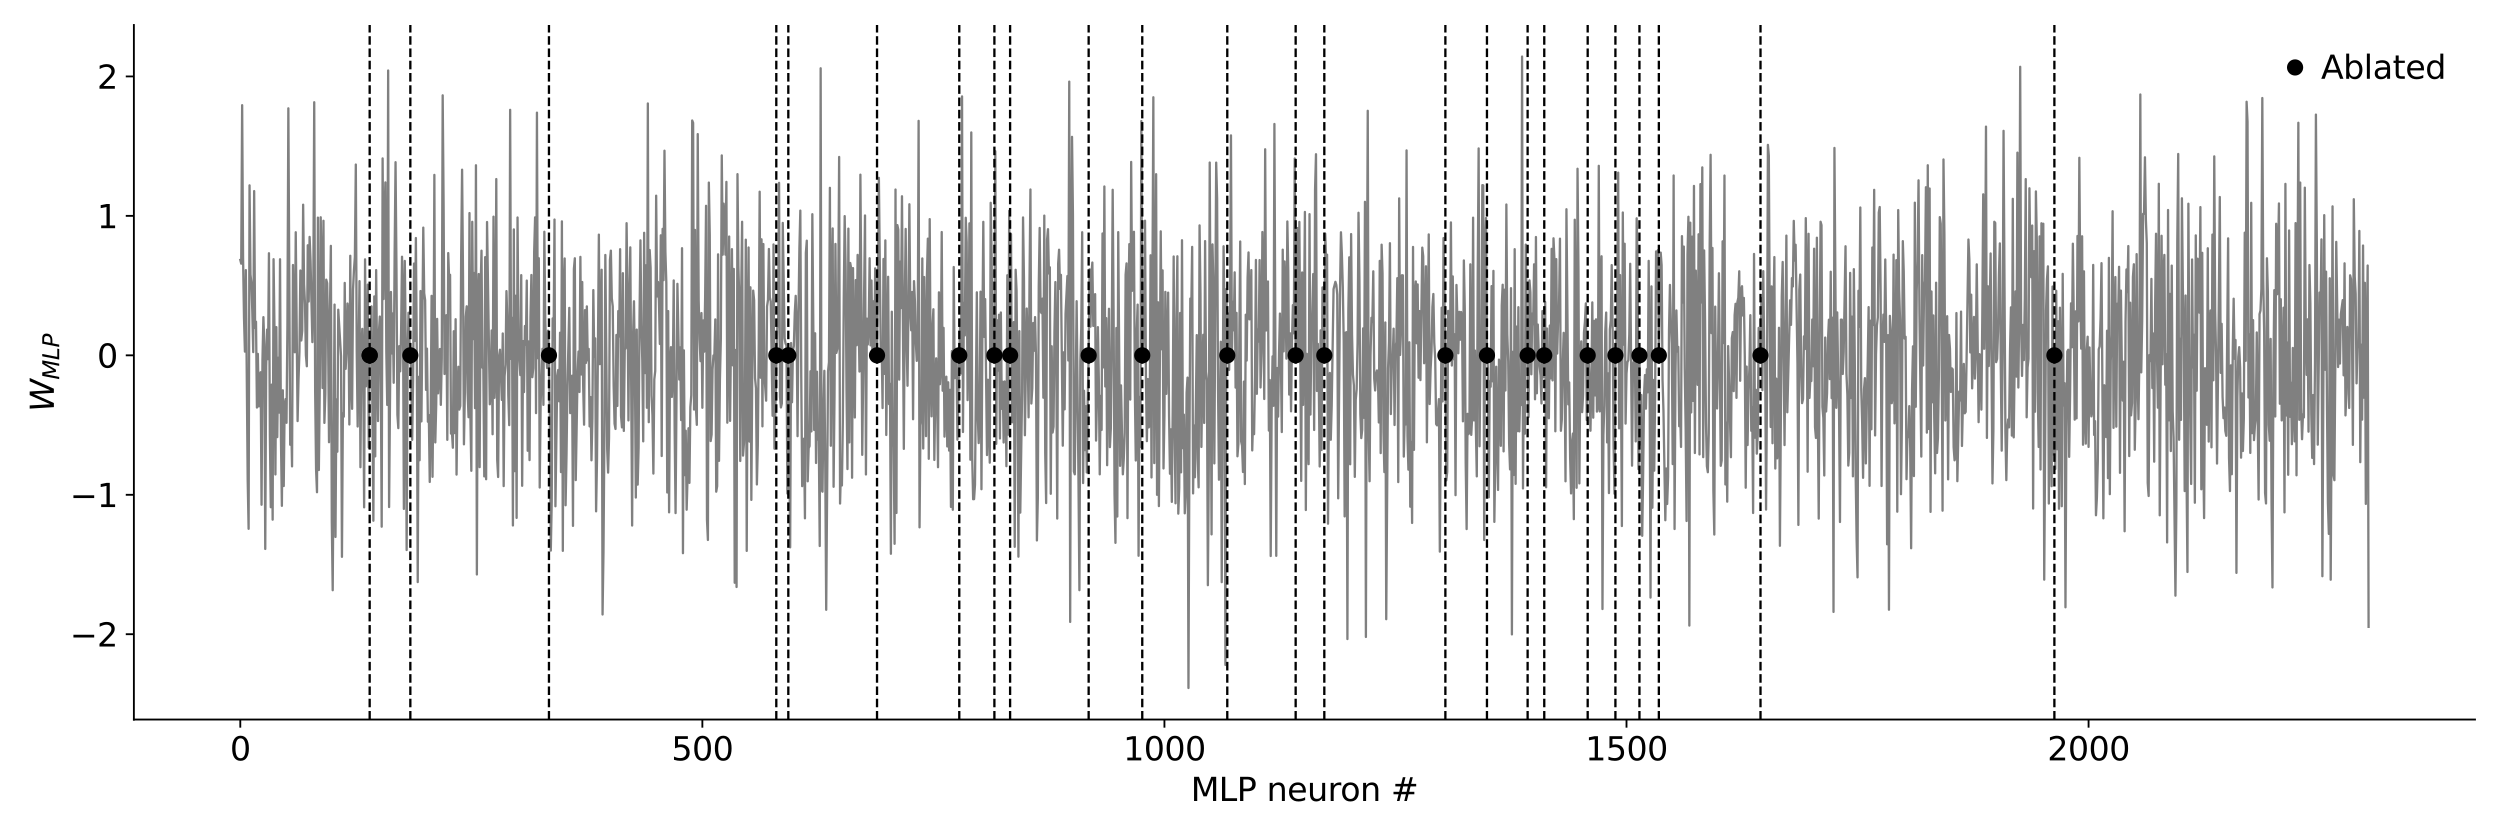 <?xml version="1.0" encoding="utf-8" standalone="no"?>
<!DOCTYPE svg PUBLIC "-//W3C//DTD SVG 1.1//EN"
  "http://www.w3.org/Graphics/SVG/1.1/DTD/svg11.dtd">
<svg xmlns:xlink="http://www.w3.org/1999/xlink" width="1080pt" height="360pt" viewBox="0 0 1080 360" xmlns="http://www.w3.org/2000/svg" version="1.1">
 <defs>
  <style type="text/css">*{stroke-linejoin: round; stroke-linecap: butt}</style>
 </defs>
 <g id="figure_1">
  <g id="patch_1">
   <path d="M 0 360 
L 1080 360 
L 1080 0 
L 0 0 
L 0 360 
z
" style="fill: none"/>
  </g>
  <g id="axes_1">
   <g id="patch_2">
    <path d="M 57.836 310.84 
L 1069.2 310.84 
L 1069.2 10.8 
L 57.836 10.8 
L 57.836 310.84 
z
" style="fill: none"/>
   </g>
   <g id="line2d_1">
    <path d="M 103.807 112.287 
L 104.206 113.906 
L 104.606 45.445 
L 105.005 111.313 
L 105.404 137.055 
L 105.803 151.889 
L 106.202 116.692 
L 107.001 207.3 
L 107.4 228.439 
L 107.799 80.081 
L 108.199 118.635 
L 108.598 122.201 
L 108.997 134.597 
L 109.396 152.101 
L 109.796 82.551 
L 110.195 141.681 
L 110.594 138.984 
L 110.993 176.054 
L 111.392 152.887 
L 111.792 175.557 
L 112.191 162.858 
L 112.59 160.818 
L 112.989 218.04 
L 113.389 155.343 
L 113.788 137.019 
L 114.187 148.88 
L 114.586 237.136 
L 114.985 158.201 
L 115.385 142.391 
L 115.784 155.159 
L 116.183 109.405 
L 116.582 187.747 
L 116.982 219.112 
L 117.381 166.162 
L 117.78 224.487 
L 118.179 111.975 
L 118.579 142.826 
L 118.978 204.953 
L 119.377 141.329 
L 119.776 188.824 
L 120.175 154.54 
L 120.575 178.254 
L 120.974 112.002 
L 121.373 189.962 
L 121.772 218.509 
L 122.172 168.612 
L 122.571 209.955 
L 122.97 174.805 
L 123.369 172.403 
L 123.768 182.643 
L 124.168 140.451 
L 124.567 46.804 
L 125.365 192.124 
L 125.765 181.266 
L 126.164 201.473 
L 126.563 114.49 
L 126.962 145.386 
L 127.362 152.174 
L 127.761 100.334 
L 128.559 181.892 
L 128.958 163.944 
L 129.358 151.933 
L 129.757 116.867 
L 130.156 147.084 
L 130.555 142.874 
L 130.955 88.433 
L 131.354 122.8 
L 131.753 131.366 
L 132.152 153.41 
L 132.551 158.218 
L 132.951 105.969 
L 133.35 130.248 
L 133.749 102.349 
L 134.148 112.7 
L 134.947 147.782 
L 135.346 126.217 
L 135.745 44.172 
L 136.145 168.975 
L 136.544 202.765 
L 136.943 212.633 
L 137.342 94.017 
L 137.741 203.043 
L 138.141 167.248 
L 138.54 93.87 
L 138.939 115.585 
L 139.338 167.615 
L 139.738 95.38 
L 140.137 182.683 
L 140.536 170.31 
L 140.935 120.809 
L 141.335 122.365 
L 141.734 145.439 
L 142.133 191.029 
L 142.532 134.817 
L 142.931 106.215 
L 143.331 225.13 
L 143.73 254.969 
L 144.528 131.581 
L 144.928 231.949 
L 145.327 172.544 
L 145.726 195.129 
L 146.125 133.798 
L 147.323 153.916 
L 147.722 240.539 
L 148.121 178.514 
L 148.521 179.99 
L 148.92 122.223 
L 149.319 159.333 
L 149.718 151.636 
L 150.118 131.128 
L 150.517 135.433 
L 150.916 183.367 
L 151.315 110.495 
L 151.714 164.857 
L 152.114 176.61 
L 152.513 124.943 
L 152.912 116.621 
L 153.311 110.99 
L 153.711 71.088 
L 154.11 151.691 
L 154.509 184.246 
L 155.307 121.456 
L 155.707 201.826 
L 156.106 151.01 
L 156.505 142.075 
L 156.904 158.379 
L 157.304 219.164 
L 157.703 112.046 
L 158.102 166.892 
L 158.501 158.552 
L 158.901 122.952 
L 159.3 193.342 
L 159.699 153.503 
L 160.098 148.285 
L 160.497 132.347 
L 161.296 224.949 
L 161.695 128.054 
L 162.094 197.148 
L 162.494 116.68 
L 162.893 156.321 
L 163.292 181.892 
L 163.691 143.321 
L 164.091 136.754 
L 164.49 158.919 
L 164.889 227.522 
L 165.288 68.443 
L 165.687 129.183 
L 166.087 94.626 
L 166.486 78.804 
L 166.885 151.668 
L 167.284 174.92 
L 167.684 30.463 
L 168.083 219.034 
L 168.881 126.128 
L 169.28 152.703 
L 169.68 135.405 
L 170.079 165.344 
L 170.478 109.638 
L 170.877 70.075 
L 171.277 116.555 
L 171.676 179.145 
L 172.075 184.943 
L 172.474 149.539 
L 172.874 160.404 
L 173.273 143.781 
L 173.672 110.909 
L 174.071 129.366 
L 174.47 219.84 
L 174.87 112.735 
L 175.269 147.812 
L 175.668 237.608 
L 176.067 157.186 
L 176.467 135.105 
L 176.866 146.74 
L 177.664 160.508 
L 178.063 190.02 
L 178.463 164.057 
L 178.862 113.855 
L 179.261 147.256 
L 179.66 102.828 
L 180.06 154.145 
L 180.459 251.454 
L 180.858 162.813 
L 181.257 198.826 
L 181.657 125.732 
L 182.056 182.039 
L 182.854 98.338 
L 183.253 126.655 
L 183.653 129.658 
L 184.052 168.417 
L 184.451 150.617 
L 184.85 182.185 
L 185.25 179.308 
L 185.649 208.196 
L 186.048 180.24 
L 186.447 127.814 
L 186.846 205.972 
L 187.246 165.113 
L 187.645 75.559 
L 188.044 191.119 
L 188.443 174.843 
L 188.843 137.761 
L 189.242 169.918 
L 190.04 150.771 
L 190.44 174.892 
L 190.839 154.782 
L 191.238 41.188 
L 191.637 88.553 
L 192.036 161.555 
L 192.436 145.828 
L 192.835 136.167 
L 193.234 189.999 
L 193.633 109.332 
L 194.033 120.926 
L 194.432 118.71 
L 194.831 187.31 
L 195.23 186.461 
L 195.63 193.413 
L 196.029 143.102 
L 196.428 187.092 
L 196.827 137.907 
L 197.226 205.015 
L 197.626 171.755 
L 198.025 158.446 
L 198.424 176.941 
L 198.823 175.375 
L 199.223 110.468 
L 199.622 73.31 
L 200.021 119.464 
L 200.42 191.947 
L 200.819 169.756 
L 201.219 136.843 
L 201.618 132.323 
L 202.017 169.617 
L 202.416 180.228 
L 202.816 92.048 
L 203.215 180.039 
L 203.614 203.371 
L 204.013 95.828 
L 204.413 146.473 
L 204.812 117.932 
L 205.211 176.312 
L 205.61 71.397 
L 206.009 248.166 
L 206.409 130.685 
L 206.808 118.389 
L 207.207 201.803 
L 207.606 126.05 
L 208.006 108.299 
L 208.405 158.79 
L 208.804 159.257 
L 209.203 205.798 
L 209.602 111.089 
L 210.002 207.023 
L 210.401 95.916 
L 211.599 174.644 
L 211.998 167.182 
L 212.397 142.766 
L 212.796 187.585 
L 213.196 93.608 
L 213.595 171.858 
L 213.994 161.64 
L 214.393 77.358 
L 214.792 198.631 
L 215.192 206.057 
L 215.591 153.809 
L 215.99 151.081 
L 216.789 172.76 
L 217.188 144.063 
L 217.587 209.979 
L 217.986 162.517 
L 218.385 157.466 
L 218.785 125.756 
L 219.184 138.689 
L 219.583 170.744 
L 219.982 183.658 
L 220.382 47.452 
L 220.781 155.042 
L 221.18 137.316 
L 221.579 226.999 
L 221.979 99.101 
L 222.378 203.528 
L 222.777 127.758 
L 223.176 223.718 
L 223.575 93.96 
L 223.975 145.102 
L 224.374 155.529 
L 224.773 162.031 
L 225.172 118.864 
L 225.572 209.856 
L 225.971 147.355 
L 226.37 169.366 
L 226.769 140.829 
L 227.169 148.938 
L 227.568 121.216 
L 227.967 194.722 
L 228.366 147.497 
L 228.765 198.75 
L 229.165 137.073 
L 229.564 118.807 
L 229.963 162.933 
L 230.362 159.057 
L 230.762 108.718 
L 231.161 93.904 
L 231.56 178.463 
L 231.959 48.668 
L 232.358 154.729 
L 232.758 111.552 
L 233.157 210.604 
L 233.556 174.161 
L 234.355 150.694 
L 234.754 174.897 
L 235.153 100.124 
L 235.552 137.926 
L 235.952 151.848 
L 236.351 158.971 
L 236.75 142.84 
L 237.149 153.503 
L 237.548 182.759 
L 237.948 237.852 
L 238.347 216.734 
L 238.746 137.554 
L 239.145 146.846 
L 239.545 94.848 
L 239.944 218.698 
L 240.742 162.424 
L 241.141 159.837 
L 241.541 173.359 
L 241.94 143.737 
L 242.339 203.934 
L 242.738 95.635 
L 243.138 237.958 
L 243.537 125.613 
L 243.936 111.657 
L 244.335 218.259 
L 244.735 196.474 
L 245.134 166.641 
L 245.932 133.006 
L 246.331 178.467 
L 247.13 162.3 
L 247.529 227.175 
L 247.928 116.173 
L 248.328 111.581 
L 248.727 207.399 
L 249.525 160.517 
L 249.924 151.873 
L 250.324 169.334 
L 250.723 110.977 
L 251.122 161.781 
L 251.521 121.836 
L 251.921 166.351 
L 252.32 183.459 
L 252.719 133.977 
L 253.118 156.772 
L 253.518 132.364 
L 253.917 155.688 
L 254.316 150.724 
L 254.715 184.196 
L 255.114 171.529 
L 255.514 198.846 
L 255.913 180.717 
L 256.312 125.321 
L 256.711 154.219 
L 257.111 146.168 
L 257.51 220.892 
L 257.909 198.355 
L 258.708 101.365 
L 259.107 157.316 
L 259.506 156.205 
L 259.905 116.539 
L 260.304 265.452 
L 260.704 238.363 
L 261.103 187.203 
L 261.502 110.15 
L 262.301 193.966 
L 262.7 204.153 
L 263.099 189.151 
L 263.498 112.309 
L 263.897 108.287 
L 264.297 128.81 
L 264.696 132.315 
L 265.095 166.503 
L 265.494 183.027 
L 265.894 185.307 
L 266.293 144.705 
L 266.692 175.362 
L 267.091 134.381 
L 267.491 145.368 
L 267.89 107.656 
L 268.289 179.68 
L 268.688 184.629 
L 269.087 118.022 
L 269.487 186.152 
L 269.886 151.1 
L 270.285 150.35 
L 270.684 96.421 
L 271.084 127.327 
L 271.483 181.618 
L 271.882 131.24 
L 272.281 106.868 
L 273.08 227.026 
L 273.479 145.072 
L 273.878 130.152 
L 274.277 159.949 
L 274.677 214.933 
L 275.076 142.389 
L 275.475 209.353 
L 275.874 193.424 
L 276.274 136.929 
L 276.673 103.844 
L 277.072 140.535 
L 277.471 155.771 
L 277.87 190.663 
L 278.27 100.576 
L 278.669 161.159 
L 279.068 114.613 
L 279.467 176.147 
L 279.867 44.701 
L 280.266 182.376 
L 280.665 108.009 
L 281.064 115.728 
L 281.464 170.838 
L 281.863 179.366 
L 282.262 204.578 
L 282.661 163.877 
L 283.06 160.275 
L 283.46 84.542 
L 283.859 128.074 
L 284.258 121.815 
L 284.657 129.806 
L 285.057 148.589 
L 285.456 101.668 
L 285.855 196.99 
L 286.254 98.872 
L 286.653 121.026 
L 287.053 65.106 
L 287.452 108.846 
L 287.851 122.15 
L 288.25 212.748 
L 288.65 134.394 
L 289.049 221.326 
L 289.448 156.81 
L 289.847 149.978 
L 290.247 171.465 
L 290.646 161.358 
L 291.045 121.159 
L 291.444 185.102 
L 291.843 221.645 
L 292.642 122.626 
L 293.44 163.95 
L 293.84 150.065 
L 294.239 181.469 
L 294.638 107.225 
L 295.037 238.974 
L 295.436 151.359 
L 295.836 205.248 
L 296.235 186.067 
L 296.634 220.186 
L 297.033 205.585 
L 297.433 185.012 
L 297.832 208.588 
L 298.231 175.887 
L 298.63 170.725 
L 299.03 52.053 
L 299.429 53.093 
L 299.828 176.924 
L 300.227 99.338 
L 300.626 175.931 
L 301.026 183.524 
L 301.425 57.935 
L 301.824 129.779 
L 302.223 146.78 
L 302.623 156.016 
L 303.022 135.242 
L 303.421 176.147 
L 303.82 138.419 
L 304.219 151.923 
L 304.619 128.661 
L 305.018 88.915 
L 305.417 224.531 
L 305.816 233.257 
L 306.216 78.875 
L 306.615 101.558 
L 307.014 190.531 
L 307.413 187.716 
L 307.813 159.594 
L 308.212 153.565 
L 308.611 153.403 
L 309.01 137.987 
L 309.409 212.403 
L 309.809 210.006 
L 310.208 109.882 
L 310.607 199.082 
L 311.006 163.983 
L 311.406 146.303 
L 311.805 67.148 
L 312.204 110.037 
L 312.603 87.961 
L 313.003 94.003 
L 313.402 110.02 
L 313.801 78.582 
L 314.2 182.597 
L 314.599 149.797 
L 314.999 102.181 
L 315.398 181.806 
L 316.196 107.641 
L 316.596 157.834 
L 316.995 116.186 
L 317.394 251.741 
L 317.793 151.195 
L 318.192 253.568 
L 318.592 75.238 
L 318.991 115.418 
L 319.39 129.767 
L 319.789 199.134 
L 320.189 127.657 
L 320.588 95.804 
L 320.987 196.812 
L 321.386 191.5 
L 321.786 181.235 
L 322.185 103.549 
L 322.584 237.98 
L 322.983 146.544 
L 323.382 106.92 
L 323.782 190.763 
L 324.181 124.117 
L 324.58 215.946 
L 324.979 159.404 
L 325.379 125.549 
L 325.778 129.731 
L 326.177 163.343 
L 326.576 167.692 
L 326.975 209.273 
L 327.375 192.364 
L 327.774 148.102 
L 328.173 82.822 
L 328.572 163.157 
L 328.972 103.381 
L 329.371 184.181 
L 329.77 105.43 
L 330.169 161.158 
L 330.968 173.085 
L 331.367 132.382 
L 331.766 129.559 
L 332.165 107.563 
L 332.565 128.441 
L 332.964 130.243 
L 333.762 179.599 
L 334.162 105.611 
L 334.561 193.834 
L 335.758 141.687 
L 336.158 139.1 
L 336.557 78.998 
L 336.956 171.35 
L 337.355 176.022 
L 337.755 174.277 
L 338.154 96.305 
L 338.952 146.069 
L 339.352 148.395 
L 339.751 149.285 
L 340.15 213.197 
L 340.549 153.503 
L 340.948 189.704 
L 341.348 236.444 
L 341.747 148.199 
L 342.146 173.765 
L 342.545 151.351 
L 342.945 149.426 
L 343.344 135.183 
L 343.743 127.811 
L 344.142 141.468 
L 344.542 188.417 
L 344.941 135.201 
L 345.34 107.292 
L 345.739 90.987 
L 346.138 162.155 
L 346.538 210.019 
L 346.937 195.914 
L 347.336 189.496 
L 347.735 223.907 
L 348.135 109.228 
L 348.534 103.973 
L 348.933 207.913 
L 349.332 193.605 
L 349.731 192.702 
L 350.131 160.381 
L 350.53 186.359 
L 350.929 92.54 
L 351.728 185.741 
L 352.127 143.987 
L 352.526 200.005 
L 352.925 160.587 
L 353.325 189.918 
L 353.724 190.031 
L 354.123 235.864 
L 354.522 29.502 
L 354.921 211.712 
L 355.321 212.404 
L 355.72 177.473 
L 356.119 160.197 
L 356.518 202.346 
L 356.918 263.424 
L 357.716 160.422 
L 358.115 156.479 
L 358.514 81.147 
L 358.914 192.556 
L 359.313 125.632 
L 359.712 98.689 
L 360.111 210.28 
L 360.511 170.756 
L 360.91 105.387 
L 361.309 152.448 
L 361.708 150.694 
L 362.108 128.159 
L 362.507 67.812 
L 362.906 217.52 
L 363.305 201.608 
L 363.704 209.718 
L 364.104 182.582 
L 364.503 128.769 
L 364.902 93.369 
L 365.301 115.362 
L 365.701 168.794 
L 366.1 202.628 
L 366.499 98.775 
L 366.898 191.113 
L 367.297 113.61 
L 367.697 115.9 
L 368.096 206.376 
L 368.495 115.82 
L 368.894 153.545 
L 369.294 180.354 
L 369.693 121.007 
L 370.092 149.136 
L 370.491 110.121 
L 371.29 160.499 
L 371.689 75.462 
L 372.088 127.187 
L 372.487 196.486 
L 373.685 93.087 
L 374.084 204.964 
L 374.484 137.649 
L 374.883 148.829 
L 375.282 141.049 
L 375.681 111.568 
L 376.081 149.191 
L 376.48 121.186 
L 376.879 153.294 
L 377.278 130.161 
L 377.677 154.855 
L 378.077 115.942 
L 378.476 128.783 
L 378.875 153.503 
L 379.274 122.754 
L 379.674 76.835 
L 380.472 150.402 
L 380.871 148.24 
L 381.27 176.274 
L 381.67 111.88 
L 382.069 161.509 
L 382.468 103.856 
L 382.867 187.904 
L 383.666 119.576 
L 384.065 174.563 
L 384.464 165.832 
L 384.864 239.219 
L 385.263 134.66 
L 385.662 186.225 
L 386.061 193.131 
L 386.46 234.911 
L 386.86 81.882 
L 387.259 221.585 
L 387.658 97.255 
L 388.057 99.247 
L 388.457 163.996 
L 388.856 113.02 
L 389.255 133.09 
L 389.654 84.795 
L 390.453 193.904 
L 390.852 131.968 
L 391.251 98.909 
L 391.65 147.721 
L 392.05 166.633 
L 392.449 132.305 
L 392.848 88.242 
L 393.247 134.287 
L 393.647 142.694 
L 394.046 126.15 
L 394.445 181.1 
L 394.844 121.452 
L 395.243 130.178 
L 395.643 148.035 
L 396.042 155.886 
L 396.441 150.31 
L 396.84 52.22 
L 397.24 227.81 
L 397.639 183.705 
L 398.038 181.029 
L 398.437 111.648 
L 398.836 193.752 
L 399.236 119.687 
L 399.635 149.342 
L 400.034 188.406 
L 400.433 119.15 
L 400.833 103.103 
L 401.232 198.192 
L 401.631 94.663 
L 402.03 159.057 
L 402.43 179.851 
L 402.829 141.349 
L 403.228 133.607 
L 403.627 198.691 
L 404.026 171.913 
L 404.426 154.801 
L 404.825 171.769 
L 405.224 201.826 
L 405.623 126.292 
L 406.023 165.974 
L 406.422 158.688 
L 406.821 100.245 
L 407.22 168.785 
L 407.62 141.647 
L 408.019 188.621 
L 408.817 162.728 
L 409.216 192.869 
L 409.616 165.16 
L 410.015 194.653 
L 410.414 168.406 
L 410.813 218.977 
L 411.213 151.684 
L 411.612 220.222 
L 412.011 115.361 
L 412.41 163.36 
L 412.809 157.349 
L 413.209 154.402 
L 413.608 189.952 
L 414.406 153.503 
L 414.806 138.038 
L 415.205 161.322 
L 415.604 41.654 
L 416.003 186.624 
L 416.403 130.839 
L 416.802 144.904 
L 417.201 94.076 
L 417.6 104.719 
L 417.999 172.852 
L 418.399 146.877 
L 418.798 96.488 
L 419.197 198.589 
L 419.596 57.218 
L 419.996 197.783 
L 420.395 215.655 
L 420.794 215.626 
L 421.193 209.389 
L 421.992 126.285 
L 422.391 179.394 
L 422.79 191.395 
L 423.189 180.461 
L 423.589 126.018 
L 423.988 211.338 
L 424.387 143.216 
L 424.786 95.838 
L 425.186 145.53 
L 425.585 129.224 
L 426.383 196.58 
L 426.782 164.057 
L 427.581 199.866 
L 427.98 87.616 
L 428.379 110.769 
L 428.779 156.1 
L 429.178 139.213 
L 429.577 153.503 
L 429.976 65.329 
L 430.375 191.735 
L 430.775 138.361 
L 431.174 160.095 
L 431.573 135.966 
L 431.972 189.417 
L 432.372 134.995 
L 432.771 176.605 
L 433.17 164.922 
L 433.569 191.153 
L 433.969 164.797 
L 434.368 165.692 
L 434.767 201.378 
L 435.166 118.911 
L 435.565 187.769 
L 435.965 91.053 
L 436.364 153.503 
L 436.763 101.157 
L 437.162 182.471 
L 437.562 172.634 
L 437.961 139.151 
L 438.36 236.211 
L 438.759 116.551 
L 439.159 125.625 
L 439.558 173.191 
L 439.957 240.473 
L 440.356 143.045 
L 440.755 221.451 
L 441.554 169.275 
L 441.953 93.946 
L 442.352 120.684 
L 442.752 188.02 
L 443.55 133.284 
L 443.949 150.549 
L 444.348 180.278 
L 444.748 121.526 
L 445.147 81.868 
L 445.546 174.312 
L 445.945 167.71 
L 446.345 139.554 
L 446.744 151.527 
L 447.143 136.985 
L 447.542 153.692 
L 447.942 233.462 
L 448.341 215.09 
L 448.74 123.719 
L 449.139 98.485 
L 449.538 134.455 
L 449.938 135.268 
L 450.337 129.005 
L 450.736 171.809 
L 451.135 93.146 
L 451.535 195.748 
L 451.934 217.313 
L 452.333 103.515 
L 452.732 99.013 
L 453.131 118.165 
L 453.531 115.474 
L 453.93 213.308 
L 454.329 149.582 
L 454.728 186.862 
L 455.128 184.304 
L 455.527 143.173 
L 455.926 121.855 
L 456.325 156.34 
L 456.725 224.011 
L 457.124 113.896 
L 457.523 107.883 
L 457.922 124.815 
L 458.321 118.75 
L 459.12 192.527 
L 459.519 152.21 
L 459.918 176.842 
L 460.318 135.558 
L 461.116 119.247 
L 461.515 155.727 
L 461.915 35.269 
L 462.314 268.664 
L 462.713 119.368 
L 463.112 59.125 
L 463.511 92.973 
L 463.911 203.665 
L 464.31 204.904 
L 465.108 130.124 
L 465.907 207.925 
L 466.306 254.948 
L 466.705 155.966 
L 467.104 141.661 
L 467.504 100.334 
L 467.903 208.671 
L 468.302 168.811 
L 468.701 194.429 
L 469.101 175.469 
L 469.5 204.095 
L 469.899 173.064 
L 470.298 153.503 
L 470.698 116.34 
L 471.097 141.107 
L 471.496 118.592 
L 471.895 113.418 
L 472.294 140.799 
L 472.694 138.617 
L 473.093 127.073 
L 473.492 190.33 
L 473.891 171.813 
L 474.291 141.331 
L 474.69 164.151 
L 475.089 204.904 
L 475.488 171.013 
L 475.887 185.734 
L 476.287 100.87 
L 476.686 158.714 
L 477.085 80.565 
L 477.484 166.955 
L 477.884 137.433 
L 478.283 200.961 
L 478.682 157.007 
L 479.081 133.394 
L 479.481 193.153 
L 479.88 185.04 
L 480.279 144.958 
L 480.678 81.992 
L 481.077 136.431 
L 481.477 213.418 
L 481.876 234.498 
L 482.275 141.706 
L 482.674 223.132 
L 483.074 100.284 
L 483.872 201.236 
L 484.271 166.487 
L 485.07 204.901 
L 485.469 198.224 
L 485.868 187.055 
L 486.267 118.675 
L 486.667 113.786 
L 487.066 223.832 
L 487.465 132.105 
L 487.864 105.469 
L 488.264 172.614 
L 488.663 69.961 
L 489.062 125.628 
L 489.461 102.833 
L 489.86 100.129 
L 490.26 169.057 
L 490.659 198.935 
L 491.058 143.369 
L 491.457 131.604 
L 491.857 240.08 
L 492.256 171.462 
L 492.655 193.097 
L 493.054 52.309 
L 493.454 153.503 
L 493.853 149.898 
L 494.252 137.714 
L 494.651 95.353 
L 495.05 164.232 
L 495.45 190.565 
L 495.849 163.746 
L 496.248 184.655 
L 496.647 183.991 
L 497.047 110.295 
L 497.446 206.254 
L 498.244 42.021 
L 498.643 200.05 
L 499.043 148.761 
L 499.442 75.249 
L 499.841 213.754 
L 500.24 130.573 
L 500.64 218.624 
L 501.438 99.941 
L 501.837 150.882 
L 502.237 116.801 
L 502.636 202.367 
L 503.035 179.458 
L 503.434 126.1 
L 503.833 170.138 
L 504.233 152.512 
L 504.632 126.424 
L 505.031 179.615 
L 505.43 204.646 
L 505.83 185.465 
L 506.229 216.804 
L 506.628 175.425 
L 507.027 110.81 
L 507.426 182.946 
L 507.826 217.422 
L 508.225 137.765 
L 508.624 110.722 
L 509.023 221.889 
L 509.423 210.707 
L 509.822 135.215 
L 510.221 204.045 
L 510.62 103.786 
L 511.02 193.599 
L 511.419 179.124 
L 511.818 221.747 
L 512.217 213.764 
L 512.616 169.617 
L 513.016 163.133 
L 513.415 297.202 
L 513.814 195.961 
L 514.213 128.985 
L 514.613 135.267 
L 515.012 106.663 
L 515.411 213.149 
L 515.81 183.803 
L 516.209 206.164 
L 517.008 144.763 
L 517.407 197.908 
L 517.806 210.525 
L 518.206 97.374 
L 518.605 127.056 
L 519.004 193.07 
L 519.403 162.371 
L 519.803 144.628 
L 520.202 182.707 
L 520.601 104.16 
L 521 160.596 
L 521.399 164.458 
L 521.799 252.789 
L 522.198 201.216 
L 522.597 70.22 
L 523.396 230.845 
L 523.795 105.582 
L 524.194 124.701 
L 524.593 200.192 
L 525.392 70.255 
L 525.791 85.879 
L 526.19 168.027 
L 526.589 207.231 
L 527.388 147.637 
L 527.787 251.486 
L 528.586 106.386 
L 528.985 135.852 
L 529.384 287.248 
L 529.783 124.867 
L 530.182 153.503 
L 530.582 135.444 
L 530.981 159.828 
L 531.38 134.283 
L 531.779 58.491 
L 532.179 153.899 
L 532.578 130.348 
L 532.977 142.689 
L 533.376 117.664 
L 533.776 167.439 
L 534.175 135.175 
L 534.574 197.111 
L 534.973 191.911 
L 535.772 104.332 
L 536.171 190.705 
L 536.57 192.547 
L 536.969 203.888 
L 537.369 164.853 
L 537.768 209.111 
L 538.167 135.958 
L 538.566 155.754 
L 538.965 119.967 
L 539.365 109.056 
L 539.764 137.945 
L 540.163 137.785 
L 540.562 116.681 
L 540.962 194.579 
L 541.361 180.338 
L 541.76 187.562 
L 542.159 162.699 
L 542.559 112.309 
L 542.958 170.122 
L 543.357 142.309 
L 543.756 147.595 
L 544.155 112.361 
L 544.555 167.38 
L 544.954 152.575 
L 545.353 100.243 
L 545.752 124.537 
L 546.152 172.362 
L 546.551 64.487 
L 546.95 142.775 
L 547.349 134.584 
L 547.748 121.598 
L 548.148 186.002 
L 548.547 164.162 
L 548.946 240.191 
L 549.345 177.855 
L 549.745 153.952 
L 550.144 175.297 
L 550.543 53.566 
L 551.342 240.111 
L 551.741 158.981 
L 552.14 179.971 
L 552.539 152.627 
L 552.938 135.465 
L 553.338 155.075 
L 553.737 186.638 
L 554.136 107.859 
L 554.535 151.787 
L 554.935 112.946 
L 555.334 128.577 
L 555.733 154.921 
L 556.132 95.682 
L 556.532 117.118 
L 556.931 170.45 
L 557.33 143.995 
L 557.729 177.692 
L 558.128 147.796 
L 558.528 131.816 
L 558.927 143.964 
L 559.326 68.464 
L 559.725 153.503 
L 560.125 154.205 
L 560.524 98.522 
L 560.923 155.175 
L 561.322 95.884 
L 562.121 207.746 
L 562.52 117.706 
L 562.919 174.914 
L 563.318 138.708 
L 563.718 91.559 
L 564.117 220.319 
L 564.516 152.854 
L 564.915 186.466 
L 565.315 200.503 
L 565.714 92.516 
L 566.113 179.075 
L 566.512 143.325 
L 566.911 135.687 
L 567.311 118.392 
L 567.71 185.741 
L 568.109 81.802 
L 568.508 66.627 
L 568.908 168.898 
L 569.307 148.556 
L 569.706 164.612 
L 570.105 201.509 
L 570.504 142.701 
L 570.904 194.407 
L 571.303 124.168 
L 571.702 149.893 
L 572.101 153.503 
L 572.501 100.973 
L 572.9 113.12 
L 573.299 110.034 
L 573.698 226.229 
L 574.098 172.853 
L 574.497 161.108 
L 574.896 189.972 
L 575.295 175.256 
L 576.094 124.897 
L 576.892 121.747 
L 577.291 123.101 
L 577.691 127.267 
L 578.09 215.273 
L 578.888 125.427 
L 579.288 100.352 
L 579.687 109.791 
L 580.086 123.981 
L 580.485 147.38 
L 580.884 223.08 
L 581.284 143.745 
L 581.683 143.503 
L 582.082 276.063 
L 582.481 134.381 
L 582.881 111.158 
L 583.28 200.556 
L 583.679 101.124 
L 584.078 144.419 
L 584.477 161.86 
L 584.877 166.474 
L 585.276 206 
L 585.675 172.662 
L 586.074 168.119 
L 586.474 147.91 
L 586.873 91.92 
L 587.272 120.969 
L 587.671 178.831 
L 588.071 189.254 
L 588.47 185.578 
L 588.869 141.855 
L 589.268 180.486 
L 589.667 87.191 
L 590.067 275.162 
L 590.466 139.2 
L 590.865 47.863 
L 591.264 187.199 
L 591.664 207.879 
L 592.063 153.33 
L 592.462 137.276 
L 592.861 139.102 
L 593.26 117.211 
L 593.66 163.534 
L 594.059 168.675 
L 594.458 161.664 
L 594.857 160.031 
L 595.257 162.026 
L 595.656 182.495 
L 596.055 112.711 
L 596.454 195.729 
L 596.854 105.708 
L 597.253 118.234 
L 597.652 186.483 
L 598.051 203.94 
L 598.45 139.314 
L 598.85 267.485 
L 599.648 159.151 
L 600.047 147.643 
L 600.447 105.069 
L 600.846 178.866 
L 601.245 156.45 
L 601.644 155.203 
L 602.043 141.992 
L 602.443 183.594 
L 602.842 150.266 
L 603.241 147.798 
L 603.64 120.17 
L 604.04 208.26 
L 604.439 85.7 
L 604.838 153.34 
L 605.237 142.761 
L 605.637 118.906 
L 606.036 118.948 
L 606.435 197.244 
L 606.834 180.924 
L 607.233 183.379 
L 607.633 64.979 
L 608.032 188.22 
L 608.431 202.883 
L 608.83 147.869 
L 609.23 218.891 
L 609.629 190.939 
L 610.028 225.903 
L 610.427 106.681 
L 610.827 194.348 
L 611.226 127.587 
L 611.625 121.6 
L 612.024 148.282 
L 612.423 122.866 
L 612.823 163.165 
L 613.222 134.391 
L 613.621 164.199 
L 614.42 106.975 
L 614.819 110.696 
L 615.218 156.916 
L 615.617 148.635 
L 616.016 115.038 
L 616.416 191.076 
L 617.214 101.276 
L 617.613 174.529 
L 618.013 159.683 
L 618.412 151.607 
L 618.811 132.574 
L 619.21 127.006 
L 619.61 148.105 
L 620.009 154.866 
L 620.408 183.188 
L 620.807 183.753 
L 621.606 172.428 
L 622.005 238.297 
L 622.803 132.917 
L 623.203 173.413 
L 623.602 102.842 
L 624.4 153.503 
L 624.799 207.525 
L 625.199 203.803 
L 625.598 134.298 
L 625.997 156.1 
L 626.396 155.301 
L 626.796 96.087 
L 627.195 157.907 
L 627.594 119.417 
L 627.993 155.192 
L 628.393 144.391 
L 628.792 213.902 
L 629.191 123.109 
L 629.989 152.601 
L 630.389 134.732 
L 630.788 146.762 
L 631.187 134.787 
L 631.586 137.503 
L 631.986 182.006 
L 632.385 112.516 
L 632.784 133.431 
L 633.183 199.899 
L 633.582 228.552 
L 633.982 178.785 
L 634.381 187.552 
L 634.78 186.884 
L 635.179 114.192 
L 635.579 187.856 
L 635.978 179.962 
L 636.377 94.037 
L 636.776 181.612 
L 637.176 151.449 
L 637.575 185.087 
L 637.974 205.787 
L 638.373 118.862 
L 638.772 64.126 
L 639.172 192.782 
L 639.571 150.774 
L 639.97 150.462 
L 640.369 79.977 
L 640.769 80.066 
L 641.168 233.279 
L 641.567 108.9 
L 641.966 94.141 
L 642.366 153.503 
L 642.765 158.872 
L 643.164 214.833 
L 643.563 164.689 
L 643.962 167.078 
L 644.362 123.606 
L 644.761 164.721 
L 645.16 117.027 
L 645.559 225.445 
L 645.959 197.291 
L 646.358 158.434 
L 646.757 191.779 
L 647.156 211.647 
L 647.555 155.356 
L 647.955 160.421 
L 648.354 192.588 
L 648.753 132.006 
L 649.152 123.015 
L 649.552 194.987 
L 649.951 125.152 
L 650.35 168.691 
L 650.749 88.35 
L 651.149 144.388 
L 651.548 156.143 
L 651.947 191.678 
L 652.346 202.782 
L 652.745 124.492 
L 653.145 274.057 
L 653.544 151.987 
L 653.943 205.16 
L 654.342 107.644 
L 654.742 209.015 
L 655.141 141.093 
L 655.54 186.234 
L 655.939 132.709 
L 656.338 186.361 
L 656.738 168.954 
L 657.137 174.963 
L 657.536 24.438 
L 657.935 211.003 
L 658.335 153.874 
L 658.734 187.37 
L 659.133 105.672 
L 659.532 135.326 
L 659.932 153.503 
L 660.331 180.128 
L 660.73 121.13 
L 661.129 126.297 
L 661.528 161.694 
L 661.928 135.452 
L 662.327 140.068 
L 662.726 114.187 
L 663.125 172.488 
L 663.525 102.398 
L 663.924 169.896 
L 664.323 140.206 
L 664.722 152.109 
L 665.121 158.469 
L 665.521 162.241 
L 665.92 174.264 
L 666.319 134.362 
L 666.718 163.021 
L 667.118 153.503 
L 667.517 130.496 
L 667.916 210.493 
L 668.315 141.915 
L 668.715 179.265 
L 669.114 180.676 
L 669.513 140.651 
L 669.912 163.454 
L 670.311 107.518 
L 670.711 164.321 
L 671.11 102.956 
L 671.509 112.027 
L 671.908 186.308 
L 672.308 111.951 
L 672.707 152.724 
L 673.106 137.708 
L 673.505 132.09 
L 673.905 103.111 
L 674.304 186.093 
L 674.703 181.317 
L 675.102 157.533 
L 675.501 143.79 
L 675.901 160.279 
L 676.3 207.912 
L 676.699 90.394 
L 677.498 174.689 
L 677.897 165.21 
L 678.296 197.578 
L 678.695 213.159 
L 679.094 191.169 
L 679.494 187.297 
L 679.893 224.275 
L 680.292 94.925 
L 681.091 210.721 
L 681.49 72.906 
L 681.889 116.146 
L 682.288 208.825 
L 682.688 160.355 
L 683.087 147.485 
L 683.486 178.028 
L 683.885 170.587 
L 684.284 143.591 
L 684.684 139.132 
L 685.083 131.061 
L 685.482 181.455 
L 685.881 153.503 
L 686.281 153.214 
L 686.68 167.02 
L 687.079 186.063 
L 687.478 164.665 
L 687.877 130.642 
L 688.277 180.43 
L 688.676 138.633 
L 689.075 170.824 
L 689.474 137.957 
L 689.874 177.81 
L 690.273 175.699 
L 690.672 71.635 
L 691.071 177.725 
L 691.471 123.693 
L 691.87 110.716 
L 692.269 263.089 
L 692.668 188.017 
L 693.067 175.15 
L 693.467 143.259 
L 693.866 135.025 
L 694.265 191.109 
L 694.664 161.286 
L 695.064 213.001 
L 695.463 142.35 
L 695.862 138.346 
L 696.261 114.521 
L 696.66 142.945 
L 697.06 192.429 
L 697.459 213.272 
L 697.858 153.503 
L 698.257 149.505 
L 698.657 129.729 
L 699.056 74.596 
L 699.455 185.041 
L 699.854 118.832 
L 700.254 162.922 
L 700.653 227.241 
L 701.052 91.801 
L 701.451 148.903 
L 701.85 105.307 
L 702.25 182.991 
L 702.649 161.318 
L 703.048 156.463 
L 703.447 155.576 
L 703.847 144.386 
L 704.246 113.961 
L 705.044 201.158 
L 705.444 157.23 
L 705.843 156.115 
L 706.242 151.499 
L 706.641 190.691 
L 707.04 94.317 
L 707.44 114.556 
L 707.839 202.692 
L 708.238 153.503 
L 708.637 191.983 
L 709.037 170.641 
L 709.436 231.46 
L 709.835 204.774 
L 710.234 170.226 
L 710.633 162.032 
L 711.033 176.544 
L 711.432 159.529 
L 711.831 169.486 
L 712.23 112.698 
L 712.63 164.052 
L 713.029 258.154 
L 713.428 123.715 
L 713.827 219.326 
L 714.227 164.14 
L 714.626 203.317 
L 715.025 169.231 
L 715.424 108.63 
L 715.823 126.95 
L 716.223 108.103 
L 716.622 153.503 
L 717.42 109.12 
L 717.82 114.555 
L 718.219 164.258 
L 718.618 177.51 
L 719.416 224.733 
L 719.816 202.379 
L 720.215 217.706 
L 720.614 205.918 
L 721.013 142.593 
L 721.413 123.1 
L 721.812 139.042 
L 722.211 148.485 
L 722.61 200.478 
L 723.01 75.818 
L 723.409 228.525 
L 723.808 161.197 
L 724.207 134.115 
L 724.606 151.892 
L 725.006 149.868 
L 725.405 184.12 
L 725.804 177.919 
L 726.203 193.069 
L 726.603 102.017 
L 727.002 130.7 
L 727.401 106.52 
L 727.8 159.16 
L 728.2 184.767 
L 728.599 225.057 
L 728.998 110.093 
L 729.397 93.644 
L 729.796 270.24 
L 730.196 96.2 
L 730.595 178.16 
L 730.994 102.235 
L 731.393 173.193 
L 731.793 80.327 
L 732.192 195.704 
L 732.591 116.912 
L 733.389 166.238 
L 733.789 101.223 
L 734.188 196.314 
L 734.587 79.547 
L 734.986 130.673 
L 735.386 72.316 
L 735.785 197.492 
L 736.184 108.201 
L 736.583 138.536 
L 736.983 182.531 
L 737.382 201.379 
L 737.781 203.998 
L 738.18 187.261 
L 738.579 106.049 
L 738.979 66.872 
L 739.378 143.909 
L 739.777 107.127 
L 740.176 211.884 
L 740.576 230.916 
L 740.975 132.469 
L 741.374 170.156 
L 741.773 176.463 
L 742.172 153.098 
L 742.572 118.055 
L 743.37 201.223 
L 743.769 198.893 
L 744.169 104.26 
L 744.568 148.188 
L 744.967 75.838 
L 745.366 209.276 
L 745.766 182.575 
L 746.165 216.707 
L 746.564 149.513 
L 747.762 197.505 
L 748.161 146.065 
L 748.56 143.457 
L 748.959 168.955 
L 749.359 136.154 
L 749.758 131.249 
L 750.157 171.872 
L 750.556 130.496 
L 750.955 128.588 
L 751.355 117.201 
L 751.754 164.484 
L 752.153 125.347 
L 752.552 123.652 
L 752.952 136.321 
L 753.351 128.715 
L 753.75 154.079 
L 754.149 210.687 
L 754.549 158.364 
L 754.948 192.247 
L 755.347 168.418 
L 755.746 159.181 
L 756.145 136.164 
L 756.545 186.089 
L 756.944 175.877 
L 757.343 221.6 
L 757.742 109.716 
L 758.142 189.098 
L 758.541 168.391 
L 758.94 195.975 
L 759.339 187.938 
L 759.739 141.648 
L 760.138 154.022 
L 760.537 153.503 
L 760.936 128.836 
L 761.335 168.539 
L 761.735 117.137 
L 762.134 152.661 
L 762.533 151.765 
L 762.932 220.134 
L 763.332 171.555 
L 763.731 62.59 
L 764.13 67.231 
L 764.529 138.964 
L 764.928 184.441 
L 765.328 123.725 
L 765.727 191.473 
L 766.126 136.397 
L 766.525 111.057 
L 766.925 202.394 
L 767.324 163.565 
L 767.723 198.009 
L 768.122 190.134 
L 768.522 141.605 
L 768.921 235.77 
L 769.719 128.116 
L 770.118 113.179 
L 770.917 192.256 
L 771.715 101.786 
L 772.115 178.093 
L 773.312 129.742 
L 773.711 140.343 
L 774.111 120.143 
L 774.51 123.747 
L 774.909 95.425 
L 775.308 112.583 
L 775.708 105.733 
L 776.506 157.252 
L 776.905 226.757 
L 777.305 125.266 
L 777.704 118.601 
L 778.103 160.835 
L 778.502 174.147 
L 778.901 172.383 
L 779.301 145.321 
L 779.7 150.789 
L 780.099 94.237 
L 780.498 127.093 
L 780.898 203.778 
L 781.297 100.997 
L 781.696 171.892 
L 782.095 162.613 
L 782.494 164.602 
L 782.894 138.039 
L 783.293 158.214 
L 783.692 107.451 
L 784.091 184.495 
L 784.491 189.192 
L 784.89 102.693 
L 785.289 176.899 
L 785.688 224.035 
L 786.088 146.866 
L 786.487 95.793 
L 786.886 97.261 
L 787.285 175.764 
L 787.684 180.634 
L 788.084 205.4 
L 788.483 145.828 
L 788.882 177.755 
L 789.281 169.936 
L 789.681 147.193 
L 790.08 138.12 
L 790.479 163.759 
L 790.878 117.398 
L 791.278 171.988 
L 791.677 137.255 
L 792.076 264.337 
L 792.475 63.92 
L 793.274 176.168 
L 793.673 134.965 
L 794.072 161.768 
L 794.471 177.802 
L 794.871 225.498 
L 795.27 138.081 
L 795.669 138.095 
L 796.068 161.553 
L 796.467 152.098 
L 797.266 106.392 
L 797.665 161.455 
L 798.064 170.543 
L 798.464 201.123 
L 798.863 195.613 
L 799.262 117.903 
L 799.661 171.913 
L 800.061 136.796 
L 800.46 205.768 
L 800.859 116.283 
L 801.258 154.729 
L 801.657 205.307 
L 802.057 233.123 
L 802.456 249.41 
L 802.855 125.608 
L 803.254 141.205 
L 803.654 89.646 
L 804.053 168.15 
L 804.452 182.551 
L 804.851 206.41 
L 805.25 168.104 
L 805.65 163.363 
L 806.049 200.19 
L 806.448 174.993 
L 806.847 157.131 
L 807.247 132.675 
L 807.646 209.872 
L 808.045 138.528 
L 808.444 185.434 
L 808.844 106.927 
L 809.243 140.395 
L 809.642 82.016 
L 810.041 188.1 
L 810.44 152.943 
L 810.84 140.632 
L 811.239 137.077 
L 811.638 91.831 
L 812.037 89.433 
L 812.437 127.158 
L 812.836 209.94 
L 813.235 147.784 
L 813.634 135.906 
L 814.033 147.696 
L 814.433 112.097 
L 814.832 143.824 
L 815.231 235.127 
L 815.63 144.791 
L 816.03 263.399 
L 816.429 136.468 
L 816.828 142.871 
L 817.227 174.181 
L 817.627 171.34 
L 818.026 109.998 
L 818.425 182.886 
L 818.824 169.802 
L 819.223 112.382 
L 819.623 221.046 
L 820.022 90.758 
L 820.421 125.033 
L 820.82 138.292 
L 821.22 213.481 
L 821.619 183.107 
L 822.018 104.184 
L 822.417 117.493 
L 822.817 146.276 
L 823.216 145.483 
L 823.615 206.997 
L 824.014 187.811 
L 824.413 188.824 
L 824.813 175.457 
L 825.212 193.782 
L 825.611 236.832 
L 826.01 168.365 
L 826.41 149.624 
L 826.809 205.656 
L 827.208 87.566 
L 827.607 175.717 
L 828.006 125.669 
L 828.406 112.778 
L 828.805 77.908 
L 829.204 135.301 
L 830.003 197.237 
L 830.402 110.22 
L 830.801 157.896 
L 831.2 124.804 
L 831.6 121.266 
L 831.999 80.892 
L 832.398 186.894 
L 832.797 71.387 
L 833.196 185.308 
L 833.596 81.438 
L 833.995 221.127 
L 834.394 125.926 
L 834.793 173.765 
L 835.193 136.277 
L 835.592 180.299 
L 835.991 204.475 
L 836.39 122.132 
L 836.789 195.665 
L 837.189 189.198 
L 837.588 163.049 
L 837.987 93.81 
L 838.386 96.599 
L 838.786 149.068 
L 839.185 220.605 
L 839.584 68.889 
L 839.983 101.537 
L 840.383 181.638 
L 841.181 136.604 
L 841.58 207.079 
L 841.979 144.727 
L 842.379 150.679 
L 842.778 169.31 
L 843.177 159.124 
L 843.576 159.551 
L 843.976 193.183 
L 844.375 198.853 
L 844.774 197.563 
L 845.173 135.244 
L 845.572 207.859 
L 846.371 169.133 
L 846.77 173.002 
L 847.169 134.616 
L 847.569 192.653 
L 848.367 157.211 
L 848.766 178.537 
L 849.166 177.933 
L 849.565 155.108 
L 850.363 103.48 
L 850.762 112.129 
L 851.162 152.239 
L 851.561 127.308 
L 851.96 167.765 
L 852.759 136.923 
L 853.158 163.552 
L 853.557 151.377 
L 853.956 114.207 
L 854.755 182.363 
L 855.154 153.006 
L 855.553 154.44 
L 855.952 176.943 
L 856.352 137.044 
L 856.751 83.949 
L 857.15 150.659 
L 857.549 127.957 
L 857.949 54.707 
L 858.348 189.168 
L 858.747 123.657 
L 859.146 158.117 
L 859.945 109.505 
L 860.743 208.835 
L 861.142 186.025 
L 861.542 95.806 
L 861.941 96.289 
L 862.34 156.439 
L 862.739 155.081 
L 863.139 143.179 
L 863.538 118.765 
L 863.937 105.151 
L 864.336 158.796 
L 864.735 194.676 
L 865.135 150.421 
L 865.534 56.532 
L 866.332 186.604 
L 866.732 207.402 
L 867.131 185.617 
L 867.53 181.218 
L 867.929 184.608 
L 868.328 151.584 
L 868.728 132.779 
L 869.127 188.169 
L 869.526 85.9 
L 869.925 188.936 
L 870.724 125.881 
L 871.123 162.693 
L 871.522 65.949 
L 871.922 167.405 
L 872.321 133.544 
L 872.72 28.858 
L 873.119 139.427 
L 873.518 162.389 
L 873.918 140.367 
L 874.317 155.555 
L 874.716 129.071 
L 875.115 77.373 
L 875.515 180.268 
L 875.914 158.726 
L 876.313 154.984 
L 876.712 81.346 
L 877.112 113.918 
L 877.511 119.771 
L 877.91 97.439 
L 878.309 219.678 
L 878.708 108.512 
L 879.108 177.869 
L 879.507 82.697 
L 879.906 103.994 
L 880.305 169.264 
L 880.705 193.077 
L 881.104 102.13 
L 881.503 202.821 
L 881.902 96.459 
L 882.301 127.82 
L 882.701 96.656 
L 883.1 250.405 
L 883.898 134.082 
L 884.298 120.501 
L 884.697 115.069 
L 885.096 217.524 
L 885.495 156.65 
L 885.895 176.933 
L 886.294 210.014 
L 886.693 123.785 
L 887.092 196.317 
L 887.491 153.503 
L 887.891 202.6 
L 888.29 125.627 
L 888.689 194.058 
L 889.088 138.78 
L 889.488 219.769 
L 889.887 132.923 
L 890.286 166.906 
L 890.685 218.678 
L 891.084 118.313 
L 891.484 175.196 
L 891.883 165.524 
L 892.282 262.342 
L 892.681 184.983 
L 893.081 151.848 
L 893.48 151.099 
L 893.879 197.349 
L 894.278 170.381 
L 894.678 131.058 
L 895.077 150.023 
L 895.476 105.281 
L 895.875 137.621 
L 896.274 181.281 
L 896.674 134.514 
L 897.073 180.72 
L 897.472 101.952 
L 897.871 138.847 
L 898.271 68.17 
L 898.67 123.195 
L 899.069 150.606 
L 899.468 102.08 
L 899.867 192.124 
L 900.267 117.228 
L 900.666 180.639 
L 901.065 191.639 
L 901.464 151.373 
L 901.864 145.463 
L 902.263 193.058 
L 902.662 150.111 
L 903.061 171.6 
L 903.461 179.874 
L 903.86 177.509 
L 904.259 114.456 
L 904.658 187.881 
L 905.057 181.938 
L 905.457 222.585 
L 905.856 215.009 
L 906.255 199.217 
L 906.654 150.884 
L 907.054 149.638 
L 907.453 137.322 
L 907.852 113.689 
L 908.651 223.917 
L 909.05 166.442 
L 909.848 188.804 
L 910.247 142.872 
L 910.647 206.54 
L 911.046 111.407 
L 911.445 213.47 
L 911.844 155.915 
L 912.244 144.549 
L 912.643 91.263 
L 913.042 184.823 
L 913.441 144.374 
L 913.84 119.69 
L 914.24 184.303 
L 914.639 131.218 
L 915.038 136.405 
L 915.437 115.266 
L 915.837 204.254 
L 916.236 125.545 
L 916.635 158.026 
L 917.034 173.056 
L 917.434 156.266 
L 917.833 229.497 
L 918.232 138.801 
L 918.631 116.4 
L 919.03 126.173 
L 919.43 106.297 
L 919.829 197.016 
L 920.228 130.77 
L 920.627 179.423 
L 921.027 174.088 
L 921.426 119.624 
L 921.825 114.16 
L 922.224 194.289 
L 922.623 172.927 
L 923.023 109.789 
L 923.422 161.409 
L 923.821 181.075 
L 924.22 153.591 
L 924.62 40.825 
L 925.019 160.857 
L 925.418 138.681 
L 925.817 92.38 
L 926.217 92.381 
L 926.616 67.959 
L 927.015 94.747 
L 927.414 105.074 
L 927.813 208.603 
L 928.213 214.259 
L 928.612 153.337 
L 929.011 155.99 
L 929.41 120.494 
L 929.81 167.622 
L 930.209 144.074 
L 930.608 199.439 
L 931.007 132.671 
L 931.406 100.978 
L 931.806 152.429 
L 932.205 176.107 
L 932.604 79.398 
L 933.003 222.606 
L 933.802 101.859 
L 934.201 157.352 
L 934.6 118.314 
L 935 110.132 
L 935.399 166.213 
L 935.798 153.024 
L 936.197 234.321 
L 936.596 90.729 
L 936.996 181.583 
L 937.395 126.968 
L 937.794 194.851 
L 938.193 114.749 
L 938.593 177.571 
L 938.992 189.259 
L 939.79 257.32 
L 940.19 218.382 
L 940.589 104.476 
L 940.988 66.519 
L 941.387 189.97 
L 941.786 146.327 
L 942.186 181.386 
L 942.585 85.668 
L 942.984 123.579 
L 943.383 146.645 
L 943.783 212.13 
L 944.182 127.665 
L 944.581 204.994 
L 944.98 247.083 
L 945.379 88.006 
L 945.779 153.091 
L 946.577 209.061 
L 946.976 112.102 
L 947.376 158.735 
L 947.775 144.603 
L 948.174 217.172 
L 948.573 101.688 
L 948.973 168.79 
L 949.372 111.761 
L 949.771 119.342 
L 950.17 135.075 
L 950.569 89.468 
L 950.969 211.357 
L 951.368 109.229 
L 951.767 194.312 
L 952.166 223.809 
L 952.566 159.067 
L 952.965 162.345 
L 953.364 183.504 
L 953.763 107.252 
L 954.162 190.755 
L 954.562 140.802 
L 954.961 134.125 
L 955.36 193.247 
L 955.759 101.348 
L 956.159 164.277 
L 956.558 67.559 
L 956.957 134.828 
L 957.356 154.397 
L 957.756 200.251 
L 958.554 127.923 
L 958.953 85.108 
L 959.352 161.061 
L 959.752 139.895 
L 960.151 171.393 
L 960.55 180.638 
L 960.949 176.051 
L 961.349 186.153 
L 961.748 188.262 
L 962.546 102.98 
L 962.945 197.842 
L 963.345 212.127 
L 963.744 157.829 
L 964.143 204.861 
L 964.542 151.793 
L 964.942 129.047 
L 965.341 155.015 
L 965.74 146.868 
L 966.139 247.475 
L 966.539 171.72 
L 966.938 154.199 
L 967.337 149.977 
L 967.736 158.875 
L 968.135 197.702 
L 968.535 169.953 
L 968.934 194.818 
L 969.333 180.765 
L 969.732 100.519 
L 970.132 155.868 
L 970.531 43.961 
L 970.93 52.603 
L 971.329 171.72 
L 971.729 144.439 
L 972.128 195.658 
L 972.527 87.624 
L 972.926 187.122 
L 973.325 138.308 
L 973.725 190.122 
L 974.124 183.875 
L 974.523 179.903 
L 974.922 143.617 
L 975.721 215.791 
L 976.12 135.717 
L 976.519 134.166 
L 976.918 124.842 
L 977.318 42.353 
L 977.717 121.273 
L 978.116 143.131 
L 978.515 212.972 
L 978.915 217.492 
L 979.314 111.583 
L 979.713 126.057 
L 980.112 183.46 
L 980.512 190.396 
L 980.911 146.413 
L 981.31 217.696 
L 981.709 253.769 
L 982.108 160.527 
L 982.508 125.337 
L 982.907 179.915 
L 983.306 96.673 
L 983.705 127.117 
L 984.105 111.57 
L 984.504 87.895 
L 984.903 174.41 
L 985.302 129.255 
L 985.701 181.618 
L 986.101 161.705 
L 986.5 132.929 
L 986.899 221.337 
L 987.298 79.444 
L 987.698 179.488 
L 988.097 147.977 
L 988.496 205.097 
L 988.895 99.57 
L 989.295 180.049 
L 989.694 165.35 
L 990.093 191.887 
L 990.492 150.327 
L 990.891 175.667 
L 991.291 190.666 
L 991.69 96.389 
L 992.089 205.319 
L 992.888 53.04 
L 993.287 181.346 
L 993.686 78.871 
L 994.085 175.856 
L 994.485 189.735 
L 994.884 178.989 
L 995.283 180.313 
L 995.682 81.077 
L 996.081 141.859 
L 996.481 161.938 
L 996.88 137.969 
L 997.279 186.474 
L 997.678 114.498 
L 998.078 131.211 
L 998.477 178.604 
L 998.876 197.8 
L 999.275 170.672 
L 999.674 200.483 
L 1000.074 156.807 
L 1000.473 49.509 
L 1000.872 106.139 
L 1001.271 192.09 
L 1002.07 126.371 
L 1002.469 134.398 
L 1002.868 103.425 
L 1003.268 248.922 
L 1004.066 92.947 
L 1004.465 159.737 
L 1004.864 117.36 
L 1005.264 176.597 
L 1005.663 217.276 
L 1006.062 230.632 
L 1006.461 120.213 
L 1006.861 250.432 
L 1007.26 180.016 
L 1007.659 89.157 
L 1008.058 205.076 
L 1008.457 207.445 
L 1009.256 104.499 
L 1010.054 158.545 
L 1010.454 138.092 
L 1010.853 157.054 
L 1011.252 135.7 
L 1012.051 129.659 
L 1012.45 162.131 
L 1012.849 113.763 
L 1013.248 179.447 
L 1013.647 170.148 
L 1014.047 141.249 
L 1014.446 153.573 
L 1014.845 176.234 
L 1015.244 118.938 
L 1015.644 120.586 
L 1016.043 142.101 
L 1016.442 192.177 
L 1016.841 86.069 
L 1017.24 119.487 
L 1017.64 127.013 
L 1018.039 165.591 
L 1018.438 149.312 
L 1018.837 149.94 
L 1019.237 99.769 
L 1019.636 199.65 
L 1020.035 148.895 
L 1020.434 181.275 
L 1020.834 106.075 
L 1021.233 171.801 
L 1021.632 122.19 
L 1022.031 217.68 
L 1022.43 148.397 
L 1022.83 114.715 
L 1023.229 270.805 
L 1023.229 270.805 
" clip-path="url(#p1ceba9211d)" style="fill: none; stroke: #808080; stroke-linecap: square"/>
   </g>
   <g id="line2d_2">
    <defs>
     <path id="m2392869fd6" d="M 0 3 
C 0.796 3 1.559 2.684 2.121 2.121 
C 2.684 1.559 3 0.796 3 0 
C 3 -0.796 2.684 -1.559 2.121 -2.121 
C 1.559 -2.684 0.796 -3 0 -3 
C -0.796 -3 -1.559 -2.684 -2.121 -2.121 
C -2.684 -1.559 -3 -0.796 -3 0 
C -3 0.796 -2.684 1.559 -2.121 2.121 
C -1.559 2.684 -0.796 3 0 3 
z
" style="stroke: #000000"/>
    </defs>
    <g clip-path="url(#p1ceba9211d)">
     <use xlink:href="#m2392869fd6" x="159.699" y="153.503" style="stroke: #000000"/>
    </g>
   </g>
   <g id="line2d_3">
    <g clip-path="url(#p1ceba9211d)">
     <use xlink:href="#m2392869fd6" x="159.699" y="153.503" style="stroke: #000000"/>
    </g>
   </g>
   <g id="line2d_4">
    <g clip-path="url(#p1ceba9211d)">
     <use xlink:href="#m2392869fd6" x="177.265" y="153.503" style="stroke: #000000"/>
    </g>
   </g>
   <g id="line2d_5">
    <g clip-path="url(#p1ceba9211d)">
     <use xlink:href="#m2392869fd6" x="237.149" y="153.503" style="stroke: #000000"/>
    </g>
   </g>
   <g id="line2d_6">
    <g clip-path="url(#p1ceba9211d)">
     <use xlink:href="#m2392869fd6" x="335.359" y="153.503" style="stroke: #000000"/>
    </g>
   </g>
   <g id="line2d_7">
    <g clip-path="url(#p1ceba9211d)">
     <use xlink:href="#m2392869fd6" x="340.549" y="153.503" style="stroke: #000000"/>
    </g>
   </g>
   <g id="line2d_8">
    <g clip-path="url(#p1ceba9211d)">
     <use xlink:href="#m2392869fd6" x="378.875" y="153.503" style="stroke: #000000"/>
    </g>
   </g>
   <g id="line2d_9">
    <g clip-path="url(#p1ceba9211d)">
     <use xlink:href="#m2392869fd6" x="414.406" y="153.503" style="stroke: #000000"/>
    </g>
   </g>
   <g id="line2d_10">
    <g clip-path="url(#p1ceba9211d)">
     <use xlink:href="#m2392869fd6" x="429.577" y="153.503" style="stroke: #000000"/>
    </g>
   </g>
   <g id="line2d_11">
    <g clip-path="url(#p1ceba9211d)">
     <use xlink:href="#m2392869fd6" x="436.364" y="153.503" style="stroke: #000000"/>
    </g>
   </g>
   <g id="line2d_12">
    <g clip-path="url(#p1ceba9211d)">
     <use xlink:href="#m2392869fd6" x="470.298" y="153.503" style="stroke: #000000"/>
    </g>
   </g>
   <g id="line2d_13">
    <g clip-path="url(#p1ceba9211d)">
     <use xlink:href="#m2392869fd6" x="493.454" y="153.503" style="stroke: #000000"/>
    </g>
   </g>
   <g id="line2d_14">
    <g clip-path="url(#p1ceba9211d)">
     <use xlink:href="#m2392869fd6" x="530.182" y="153.503" style="stroke: #000000"/>
    </g>
   </g>
   <g id="line2d_15">
    <g clip-path="url(#p1ceba9211d)">
     <use xlink:href="#m2392869fd6" x="559.725" y="153.503" style="stroke: #000000"/>
    </g>
   </g>
   <g id="line2d_16">
    <g clip-path="url(#p1ceba9211d)">
     <use xlink:href="#m2392869fd6" x="572.101" y="153.503" style="stroke: #000000"/>
    </g>
   </g>
   <g id="line2d_17">
    <g clip-path="url(#p1ceba9211d)">
     <use xlink:href="#m2392869fd6" x="624.4" y="153.503" style="stroke: #000000"/>
    </g>
   </g>
   <g id="line2d_18">
    <g clip-path="url(#p1ceba9211d)">
     <use xlink:href="#m2392869fd6" x="642.366" y="153.503" style="stroke: #000000"/>
    </g>
   </g>
   <g id="line2d_19">
    <g clip-path="url(#p1ceba9211d)">
     <use xlink:href="#m2392869fd6" x="659.932" y="153.503" style="stroke: #000000"/>
    </g>
   </g>
   <g id="line2d_20">
    <g clip-path="url(#p1ceba9211d)">
     <use xlink:href="#m2392869fd6" x="667.118" y="153.503" style="stroke: #000000"/>
    </g>
   </g>
   <g id="line2d_21">
    <g clip-path="url(#p1ceba9211d)">
     <use xlink:href="#m2392869fd6" x="685.881" y="153.503" style="stroke: #000000"/>
    </g>
   </g>
   <g id="line2d_22">
    <g clip-path="url(#p1ceba9211d)">
     <use xlink:href="#m2392869fd6" x="697.858" y="153.503" style="stroke: #000000"/>
    </g>
   </g>
   <g id="line2d_23">
    <g clip-path="url(#p1ceba9211d)">
     <use xlink:href="#m2392869fd6" x="708.238" y="153.503" style="stroke: #000000"/>
    </g>
   </g>
   <g id="line2d_24">
    <g clip-path="url(#p1ceba9211d)">
     <use xlink:href="#m2392869fd6" x="716.622" y="153.503" style="stroke: #000000"/>
    </g>
   </g>
   <g id="line2d_25">
    <g clip-path="url(#p1ceba9211d)">
     <use xlink:href="#m2392869fd6" x="760.537" y="153.503" style="stroke: #000000"/>
    </g>
   </g>
   <g id="line2d_26">
    <g clip-path="url(#p1ceba9211d)">
     <use xlink:href="#m2392869fd6" x="887.491" y="153.503" style="stroke: #000000"/>
    </g>
   </g>
   <g id="matplotlib.axis_1">
    <g id="xtick_1">
     <g id="line2d_27">
      <defs>
       <path id="m9b8d0e1684" d="M 0 0 
L 0 3.5 
" style="stroke: #000000; stroke-width: 0.8"/>
      </defs>
      <g>
       <use xlink:href="#m9b8d0e1684" x="103.807" y="310.84" style="stroke: #000000; stroke-width: 0.8"/>
      </g>
     </g>
     <g id="text_1">
      <!-- 0 -->
      <g transform="translate(99.353 328.478) scale(0.14 -0.14)">
       <defs>
        <path id="DejaVuSans-30" d="M 2034 4250 
Q 1547 4250 1301 3770 
Q 1056 3291 1056 2328 
Q 1056 1369 1301 889 
Q 1547 409 2034 409 
Q 2525 409 2770 889 
Q 3016 1369 3016 2328 
Q 3016 3291 2770 3770 
Q 2525 4250 2034 4250 
z
M 2034 4750 
Q 2819 4750 3233 4129 
Q 3647 3509 3647 2328 
Q 3647 1150 3233 529 
Q 2819 -91 2034 -91 
Q 1250 -91 836 529 
Q 422 1150 422 2328 
Q 422 3509 836 4129 
Q 1250 4750 2034 4750 
z
" transform="scale(0.016)"/>
       </defs>
       <use xlink:href="#DejaVuSans-30"/>
      </g>
     </g>
    </g>
    <g id="xtick_2">
     <g id="line2d_28">
      <g>
       <use xlink:href="#m9b8d0e1684" x="303.421" y="310.84" style="stroke: #000000; stroke-width: 0.8"/>
      </g>
     </g>
     <g id="text_2">
      <!-- 500 -->
      <g transform="translate(290.06 328.478) scale(0.14 -0.14)">
       <defs>
        <path id="DejaVuSans-35" d="M 691 4666 
L 3169 4666 
L 3169 4134 
L 1269 4134 
L 1269 2991 
Q 1406 3038 1543 3061 
Q 1681 3084 1819 3084 
Q 2600 3084 3056 2656 
Q 3513 2228 3513 1497 
Q 3513 744 3044 326 
Q 2575 -91 1722 -91 
Q 1428 -91 1123 -41 
Q 819 9 494 109 
L 494 744 
Q 775 591 1075 516 
Q 1375 441 1709 441 
Q 2250 441 2565 725 
Q 2881 1009 2881 1497 
Q 2881 1984 2565 2268 
Q 2250 2553 1709 2553 
Q 1456 2553 1204 2497 
Q 953 2441 691 2322 
L 691 4666 
z
" transform="scale(0.016)"/>
       </defs>
       <use xlink:href="#DejaVuSans-35"/>
       <use xlink:href="#DejaVuSans-30" x="63.623"/>
       <use xlink:href="#DejaVuSans-30" x="127.246"/>
      </g>
     </g>
    </g>
    <g id="xtick_3">
     <g id="line2d_29">
      <g>
       <use xlink:href="#m9b8d0e1684" x="503.035" y="310.84" style="stroke: #000000; stroke-width: 0.8"/>
      </g>
     </g>
     <g id="text_3">
      <!-- 1000 -->
      <g transform="translate(485.22 328.478) scale(0.14 -0.14)">
       <defs>
        <path id="DejaVuSans-31" d="M 794 531 
L 1825 531 
L 1825 4091 
L 703 3866 
L 703 4441 
L 1819 4666 
L 2450 4666 
L 2450 531 
L 3481 531 
L 3481 0 
L 794 0 
L 794 531 
z
" transform="scale(0.016)"/>
       </defs>
       <use xlink:href="#DejaVuSans-31"/>
       <use xlink:href="#DejaVuSans-30" x="63.623"/>
       <use xlink:href="#DejaVuSans-30" x="127.246"/>
       <use xlink:href="#DejaVuSans-30" x="190.869"/>
      </g>
     </g>
    </g>
    <g id="xtick_4">
     <g id="line2d_30">
      <g>
       <use xlink:href="#m9b8d0e1684" x="702.649" y="310.84" style="stroke: #000000; stroke-width: 0.8"/>
      </g>
     </g>
     <g id="text_4">
      <!-- 1500 -->
      <g transform="translate(684.834 328.478) scale(0.14 -0.14)">
       <use xlink:href="#DejaVuSans-31"/>
       <use xlink:href="#DejaVuSans-35" x="63.623"/>
       <use xlink:href="#DejaVuSans-30" x="127.246"/>
       <use xlink:href="#DejaVuSans-30" x="190.869"/>
      </g>
     </g>
    </g>
    <g id="xtick_5">
     <g id="line2d_31">
      <g>
       <use xlink:href="#m9b8d0e1684" x="902.263" y="310.84" style="stroke: #000000; stroke-width: 0.8"/>
      </g>
     </g>
     <g id="text_5">
      <!-- 2000 -->
      <g transform="translate(884.448 328.478) scale(0.14 -0.14)">
       <defs>
        <path id="DejaVuSans-32" d="M 1228 531 
L 3431 531 
L 3431 0 
L 469 0 
L 469 531 
Q 828 903 1448 1529 
Q 2069 2156 2228 2338 
Q 2531 2678 2651 2914 
Q 2772 3150 2772 3378 
Q 2772 3750 2511 3984 
Q 2250 4219 1831 4219 
Q 1534 4219 1204 4116 
Q 875 4013 500 3803 
L 500 4441 
Q 881 4594 1212 4672 
Q 1544 4750 1819 4750 
Q 2544 4750 2975 4387 
Q 3406 4025 3406 3419 
Q 3406 3131 3298 2873 
Q 3191 2616 2906 2266 
Q 2828 2175 2409 1742 
Q 1991 1309 1228 531 
z
" transform="scale(0.016)"/>
       </defs>
       <use xlink:href="#DejaVuSans-32"/>
       <use xlink:href="#DejaVuSans-30" x="63.623"/>
       <use xlink:href="#DejaVuSans-30" x="127.246"/>
       <use xlink:href="#DejaVuSans-30" x="190.869"/>
      </g>
     </g>
    </g>
    <g id="text_6">
     <!-- MLP neuron # -->
     <g transform="translate(514.423 346.027) scale(0.14 -0.14)">
      <defs>
       <path id="DejaVuSans-4d" d="M 628 4666 
L 1569 4666 
L 2759 1491 
L 3956 4666 
L 4897 4666 
L 4897 0 
L 4281 0 
L 4281 4097 
L 3078 897 
L 2444 897 
L 1241 4097 
L 1241 0 
L 628 0 
L 628 4666 
z
" transform="scale(0.016)"/>
       <path id="DejaVuSans-4c" d="M 628 4666 
L 1259 4666 
L 1259 531 
L 3531 531 
L 3531 0 
L 628 0 
L 628 4666 
z
" transform="scale(0.016)"/>
       <path id="DejaVuSans-50" d="M 1259 4147 
L 1259 2394 
L 2053 2394 
Q 2494 2394 2734 2622 
Q 2975 2850 2975 3272 
Q 2975 3691 2734 3919 
Q 2494 4147 2053 4147 
L 1259 4147 
z
M 628 4666 
L 2053 4666 
Q 2838 4666 3239 4311 
Q 3641 3956 3641 3272 
Q 3641 2581 3239 2228 
Q 2838 1875 2053 1875 
L 1259 1875 
L 1259 0 
L 628 0 
L 628 4666 
z
" transform="scale(0.016)"/>
       <path id="DejaVuSans-20" transform="scale(0.016)"/>
       <path id="DejaVuSans-6e" d="M 3513 2113 
L 3513 0 
L 2938 0 
L 2938 2094 
Q 2938 2591 2744 2837 
Q 2550 3084 2163 3084 
Q 1697 3084 1428 2787 
Q 1159 2491 1159 1978 
L 1159 0 
L 581 0 
L 581 3500 
L 1159 3500 
L 1159 2956 
Q 1366 3272 1645 3428 
Q 1925 3584 2291 3584 
Q 2894 3584 3203 3211 
Q 3513 2838 3513 2113 
z
" transform="scale(0.016)"/>
       <path id="DejaVuSans-65" d="M 3597 1894 
L 3597 1613 
L 953 1613 
Q 991 1019 1311 708 
Q 1631 397 2203 397 
Q 2534 397 2845 478 
Q 3156 559 3463 722 
L 3463 178 
Q 3153 47 2828 -22 
Q 2503 -91 2169 -91 
Q 1331 -91 842 396 
Q 353 884 353 1716 
Q 353 2575 817 3079 
Q 1281 3584 2069 3584 
Q 2775 3584 3186 3129 
Q 3597 2675 3597 1894 
z
M 3022 2063 
Q 3016 2534 2758 2815 
Q 2500 3097 2075 3097 
Q 1594 3097 1305 2825 
Q 1016 2553 972 2059 
L 3022 2063 
z
" transform="scale(0.016)"/>
       <path id="DejaVuSans-75" d="M 544 1381 
L 544 3500 
L 1119 3500 
L 1119 1403 
Q 1119 906 1312 657 
Q 1506 409 1894 409 
Q 2359 409 2629 706 
Q 2900 1003 2900 1516 
L 2900 3500 
L 3475 3500 
L 3475 0 
L 2900 0 
L 2900 538 
Q 2691 219 2414 64 
Q 2138 -91 1772 -91 
Q 1169 -91 856 284 
Q 544 659 544 1381 
z
M 1991 3584 
L 1991 3584 
z
" transform="scale(0.016)"/>
       <path id="DejaVuSans-72" d="M 2631 2963 
Q 2534 3019 2420 3045 
Q 2306 3072 2169 3072 
Q 1681 3072 1420 2755 
Q 1159 2438 1159 1844 
L 1159 0 
L 581 0 
L 581 3500 
L 1159 3500 
L 1159 2956 
Q 1341 3275 1631 3429 
Q 1922 3584 2338 3584 
Q 2397 3584 2469 3576 
Q 2541 3569 2628 3553 
L 2631 2963 
z
" transform="scale(0.016)"/>
       <path id="DejaVuSans-6f" d="M 1959 3097 
Q 1497 3097 1228 2736 
Q 959 2375 959 1747 
Q 959 1119 1226 758 
Q 1494 397 1959 397 
Q 2419 397 2687 759 
Q 2956 1122 2956 1747 
Q 2956 2369 2687 2733 
Q 2419 3097 1959 3097 
z
M 1959 3584 
Q 2709 3584 3137 3096 
Q 3566 2609 3566 1747 
Q 3566 888 3137 398 
Q 2709 -91 1959 -91 
Q 1206 -91 779 398 
Q 353 888 353 1747 
Q 353 2609 779 3096 
Q 1206 3584 1959 3584 
z
" transform="scale(0.016)"/>
       <path id="DejaVuSans-23" d="M 3272 2816 
L 2363 2816 
L 2100 1772 
L 3016 1772 
L 3272 2816 
z
M 2803 4594 
L 2478 3297 
L 3391 3297 
L 3719 4594 
L 4219 4594 
L 3897 3297 
L 4872 3297 
L 4872 2816 
L 3775 2816 
L 3519 1772 
L 4513 1772 
L 4513 1294 
L 3397 1294 
L 3072 0 
L 2572 0 
L 2894 1294 
L 1978 1294 
L 1656 0 
L 1153 0 
L 1478 1294 
L 494 1294 
L 494 1772 
L 1594 1772 
L 1856 2816 
L 850 2816 
L 850 3297 
L 1978 3297 
L 2297 4594 
L 2803 4594 
z
" transform="scale(0.016)"/>
      </defs>
      <use xlink:href="#DejaVuSans-4d"/>
      <use xlink:href="#DejaVuSans-4c" x="86.279"/>
      <use xlink:href="#DejaVuSans-50" x="141.992"/>
      <use xlink:href="#DejaVuSans-20" x="202.295"/>
      <use xlink:href="#DejaVuSans-6e" x="234.082"/>
      <use xlink:href="#DejaVuSans-65" x="297.461"/>
      <use xlink:href="#DejaVuSans-75" x="358.984"/>
      <use xlink:href="#DejaVuSans-72" x="422.363"/>
      <use xlink:href="#DejaVuSans-6f" x="461.227"/>
      <use xlink:href="#DejaVuSans-6e" x="522.408"/>
      <use xlink:href="#DejaVuSans-20" x="585.787"/>
      <use xlink:href="#DejaVuSans-23" x="617.574"/>
     </g>
    </g>
   </g>
   <g id="matplotlib.axis_2">
    <g id="ytick_1">
     <g id="line2d_32">
      <defs>
       <path id="m61e5bb3f2d" d="M 0 0 
L -3.5 0 
" style="stroke: #000000; stroke-width: 0.8"/>
      </defs>
      <g>
       <use xlink:href="#m61e5bb3f2d" x="57.836" y="273.985" style="stroke: #000000; stroke-width: 0.8"/>
      </g>
     </g>
     <g id="text_7">
      <!-- −2 -->
      <g transform="translate(30.197 279.304) scale(0.14 -0.14)">
       <defs>
        <path id="DejaVuSans-2212" d="M 678 2272 
L 4684 2272 
L 4684 1741 
L 678 1741 
L 678 2272 
z
" transform="scale(0.016)"/>
       </defs>
       <use xlink:href="#DejaVuSans-2212"/>
       <use xlink:href="#DejaVuSans-32" x="83.789"/>
      </g>
     </g>
    </g>
    <g id="ytick_2">
     <g id="line2d_33">
      <g>
       <use xlink:href="#m61e5bb3f2d" x="57.836" y="213.744" style="stroke: #000000; stroke-width: 0.8"/>
      </g>
     </g>
     <g id="text_8">
      <!-- −1 -->
      <g transform="translate(30.197 219.063) scale(0.14 -0.14)">
       <use xlink:href="#DejaVuSans-2212"/>
       <use xlink:href="#DejaVuSans-31" x="83.789"/>
      </g>
     </g>
    </g>
    <g id="ytick_3">
     <g id="line2d_34">
      <g>
       <use xlink:href="#m61e5bb3f2d" x="57.836" y="153.503" style="stroke: #000000; stroke-width: 0.8"/>
      </g>
     </g>
     <g id="text_9">
      <!-- 0 -->
      <g transform="translate(41.928 158.822) scale(0.14 -0.14)">
       <use xlink:href="#DejaVuSans-30"/>
      </g>
     </g>
    </g>
    <g id="ytick_4">
     <g id="line2d_35">
      <g>
       <use xlink:href="#m61e5bb3f2d" x="57.836" y="93.262" style="stroke: #000000; stroke-width: 0.8"/>
      </g>
     </g>
     <g id="text_10">
      <!-- 1 -->
      <g transform="translate(41.928 98.581) scale(0.14 -0.14)">
       <use xlink:href="#DejaVuSans-31"/>
      </g>
     </g>
    </g>
    <g id="ytick_5">
     <g id="line2d_36">
      <g>
       <use xlink:href="#m61e5bb3f2d" x="57.836" y="33.021" style="stroke: #000000; stroke-width: 0.8"/>
      </g>
     </g>
     <g id="text_11">
      <!-- 2 -->
      <g transform="translate(41.928 38.34) scale(0.14 -0.14)">
       <use xlink:href="#DejaVuSans-32"/>
      </g>
     </g>
    </g>
    <g id="text_12">
     <!-- $W_{MLP}$ -->
     <g transform="translate(23.285 177.9) rotate(-90) scale(0.14 -0.14)">
      <defs>
       <path id="DejaVuSans-Oblique-57" d="M 616 4666 
L 1228 4666 
L 1453 697 
L 3213 4666 
L 3916 4666 
L 4147 697 
L 5888 4666 
L 6528 4666 
L 4453 0 
L 3659 0 
L 3444 3891 
L 1697 0 
L 903 0 
L 616 4666 
z
" transform="scale(0.016)"/>
       <path id="DejaVuSans-Oblique-4d" d="M 1081 4666 
L 2028 4666 
L 2572 1522 
L 4378 4666 
L 5350 4666 
L 4441 0 
L 3828 0 
L 4622 4091 
L 2791 897 
L 2175 897 
L 1581 4103 
L 788 0 
L 172 0 
L 1081 4666 
z
" transform="scale(0.016)"/>
       <path id="DejaVuSans-Oblique-4c" d="M 1075 4666 
L 1709 4666 
L 909 525 
L 3181 525 
L 3078 0 
L 172 0 
L 1075 4666 
z
" transform="scale(0.016)"/>
       <path id="DejaVuSans-Oblique-50" d="M 1081 4666 
L 2541 4666 
Q 3178 4666 3512 4369 
Q 3847 4072 3847 3500 
Q 3847 2731 3353 2303 
Q 2859 1875 1966 1875 
L 1172 1875 
L 806 0 
L 172 0 
L 1081 4666 
z
M 1613 4147 
L 1275 2394 
L 2069 2394 
Q 2606 2394 2893 2669 
Q 3181 2944 3181 3456 
Q 3181 3784 2986 3965 
Q 2791 4147 2438 4147 
L 1613 4147 
z
" transform="scale(0.016)"/>
      </defs>
      <use xlink:href="#DejaVuSans-Oblique-57" transform="translate(0 0.094)"/>
      <use xlink:href="#DejaVuSans-Oblique-4d" transform="translate(98.877 -16.312) scale(0.7)"/>
      <use xlink:href="#DejaVuSans-Oblique-4c" transform="translate(159.272 -16.312) scale(0.7)"/>
      <use xlink:href="#DejaVuSans-Oblique-50" transform="translate(198.271 -16.312) scale(0.7)"/>
     </g>
    </g>
   </g>
   <g id="line2d_37">
    <path d="M 159.699 310.84 
L 159.699 10.8 
" clip-path="url(#p1ceba9211d)" style="fill: none; stroke-dasharray: 3.7,1.6; stroke-dashoffset: 0; stroke: #000000"/>
   </g>
   <g id="line2d_38">
    <path d="M 177.265 310.84 
L 177.265 10.8 
" clip-path="url(#p1ceba9211d)" style="fill: none; stroke-dasharray: 3.7,1.6; stroke-dashoffset: 0; stroke: #000000"/>
   </g>
   <g id="line2d_39">
    <path d="M 237.149 310.84 
L 237.149 10.8 
" clip-path="url(#p1ceba9211d)" style="fill: none; stroke-dasharray: 3.7,1.6; stroke-dashoffset: 0; stroke: #000000"/>
   </g>
   <g id="line2d_40">
    <path d="M 335.359 310.84 
L 335.359 10.8 
" clip-path="url(#p1ceba9211d)" style="fill: none; stroke-dasharray: 3.7,1.6; stroke-dashoffset: 0; stroke: #000000"/>
   </g>
   <g id="line2d_41">
    <path d="M 340.549 310.84 
L 340.549 10.8 
" clip-path="url(#p1ceba9211d)" style="fill: none; stroke-dasharray: 3.7,1.6; stroke-dashoffset: 0; stroke: #000000"/>
   </g>
   <g id="line2d_42">
    <path d="M 378.875 310.84 
L 378.875 10.8 
" clip-path="url(#p1ceba9211d)" style="fill: none; stroke-dasharray: 3.7,1.6; stroke-dashoffset: 0; stroke: #000000"/>
   </g>
   <g id="line2d_43">
    <path d="M 414.406 310.84 
L 414.406 10.8 
" clip-path="url(#p1ceba9211d)" style="fill: none; stroke-dasharray: 3.7,1.6; stroke-dashoffset: 0; stroke: #000000"/>
   </g>
   <g id="line2d_44">
    <path d="M 429.577 310.84 
L 429.577 10.8 
" clip-path="url(#p1ceba9211d)" style="fill: none; stroke-dasharray: 3.7,1.6; stroke-dashoffset: 0; stroke: #000000"/>
   </g>
   <g id="line2d_45">
    <path d="M 436.364 310.84 
L 436.364 10.8 
" clip-path="url(#p1ceba9211d)" style="fill: none; stroke-dasharray: 3.7,1.6; stroke-dashoffset: 0; stroke: #000000"/>
   </g>
   <g id="line2d_46">
    <path d="M 470.298 310.84 
L 470.298 10.8 
" clip-path="url(#p1ceba9211d)" style="fill: none; stroke-dasharray: 3.7,1.6; stroke-dashoffset: 0; stroke: #000000"/>
   </g>
   <g id="line2d_47">
    <path d="M 493.454 310.84 
L 493.454 10.8 
" clip-path="url(#p1ceba9211d)" style="fill: none; stroke-dasharray: 3.7,1.6; stroke-dashoffset: 0; stroke: #000000"/>
   </g>
   <g id="line2d_48">
    <path d="M 530.182 310.84 
L 530.182 10.8 
" clip-path="url(#p1ceba9211d)" style="fill: none; stroke-dasharray: 3.7,1.6; stroke-dashoffset: 0; stroke: #000000"/>
   </g>
   <g id="line2d_49">
    <path d="M 559.725 310.84 
L 559.725 10.8 
" clip-path="url(#p1ceba9211d)" style="fill: none; stroke-dasharray: 3.7,1.6; stroke-dashoffset: 0; stroke: #000000"/>
   </g>
   <g id="line2d_50">
    <path d="M 572.101 310.84 
L 572.101 10.8 
" clip-path="url(#p1ceba9211d)" style="fill: none; stroke-dasharray: 3.7,1.6; stroke-dashoffset: 0; stroke: #000000"/>
   </g>
   <g id="line2d_51">
    <path d="M 624.4 310.84 
L 624.4 10.8 
" clip-path="url(#p1ceba9211d)" style="fill: none; stroke-dasharray: 3.7,1.6; stroke-dashoffset: 0; stroke: #000000"/>
   </g>
   <g id="line2d_52">
    <path d="M 642.366 310.84 
L 642.366 10.8 
" clip-path="url(#p1ceba9211d)" style="fill: none; stroke-dasharray: 3.7,1.6; stroke-dashoffset: 0; stroke: #000000"/>
   </g>
   <g id="line2d_53">
    <path d="M 659.932 310.84 
L 659.932 10.8 
" clip-path="url(#p1ceba9211d)" style="fill: none; stroke-dasharray: 3.7,1.6; stroke-dashoffset: 0; stroke: #000000"/>
   </g>
   <g id="line2d_54">
    <path d="M 667.118 310.84 
L 667.118 10.8 
" clip-path="url(#p1ceba9211d)" style="fill: none; stroke-dasharray: 3.7,1.6; stroke-dashoffset: 0; stroke: #000000"/>
   </g>
   <g id="line2d_55">
    <path d="M 685.881 310.84 
L 685.881 10.8 
" clip-path="url(#p1ceba9211d)" style="fill: none; stroke-dasharray: 3.7,1.6; stroke-dashoffset: 0; stroke: #000000"/>
   </g>
   <g id="line2d_56">
    <path d="M 697.858 310.84 
L 697.858 10.8 
" clip-path="url(#p1ceba9211d)" style="fill: none; stroke-dasharray: 3.7,1.6; stroke-dashoffset: 0; stroke: #000000"/>
   </g>
   <g id="line2d_57">
    <path d="M 708.238 310.84 
L 708.238 10.8 
" clip-path="url(#p1ceba9211d)" style="fill: none; stroke-dasharray: 3.7,1.6; stroke-dashoffset: 0; stroke: #000000"/>
   </g>
   <g id="line2d_58">
    <path d="M 716.622 310.84 
L 716.622 10.8 
" clip-path="url(#p1ceba9211d)" style="fill: none; stroke-dasharray: 3.7,1.6; stroke-dashoffset: 0; stroke: #000000"/>
   </g>
   <g id="line2d_59">
    <path d="M 760.537 310.84 
L 760.537 10.8 
" clip-path="url(#p1ceba9211d)" style="fill: none; stroke-dasharray: 3.7,1.6; stroke-dashoffset: 0; stroke: #000000"/>
   </g>
   <g id="line2d_60">
    <path d="M 887.491 310.84 
L 887.491 10.8 
" clip-path="url(#p1ceba9211d)" style="fill: none; stroke-dasharray: 3.7,1.6; stroke-dashoffset: 0; stroke: #000000"/>
   </g>
   <g id="patch_3">
    <path d="M 57.836 310.84 
L 57.836 10.8 
" style="fill: none; stroke: #000000; stroke-width: 0.8; stroke-linejoin: miter; stroke-linecap: square"/>
   </g>
   <g id="patch_4">
    <path d="M 57.836 310.84 
L 1069.2 310.84 
" style="fill: none; stroke: #000000; stroke-width: 0.8; stroke-linejoin: miter; stroke-linecap: square"/>
   </g>
   <g id="legend_1">
    <g id="line2d_61">
     <g>
      <use xlink:href="#m2392869fd6" x="991.476" y="29.138" style="stroke: #000000"/>
     </g>
    </g>
    <g id="text_13">
     <!-- Ablated -->
     <g transform="translate(1002.676 34.038) scale(0.14 -0.14)">
      <defs>
       <path id="DejaVuSans-41" d="M 2188 4044 
L 1331 1722 
L 3047 1722 
L 2188 4044 
z
M 1831 4666 
L 2547 4666 
L 4325 0 
L 3669 0 
L 3244 1197 
L 1141 1197 
L 716 0 
L 50 0 
L 1831 4666 
z
" transform="scale(0.016)"/>
       <path id="DejaVuSans-62" d="M 3116 1747 
Q 3116 2381 2855 2742 
Q 2594 3103 2138 3103 
Q 1681 3103 1420 2742 
Q 1159 2381 1159 1747 
Q 1159 1113 1420 752 
Q 1681 391 2138 391 
Q 2594 391 2855 752 
Q 3116 1113 3116 1747 
z
M 1159 2969 
Q 1341 3281 1617 3432 
Q 1894 3584 2278 3584 
Q 2916 3584 3314 3078 
Q 3713 2572 3713 1747 
Q 3713 922 3314 415 
Q 2916 -91 2278 -91 
Q 1894 -91 1617 61 
Q 1341 213 1159 525 
L 1159 0 
L 581 0 
L 581 4863 
L 1159 4863 
L 1159 2969 
z
" transform="scale(0.016)"/>
       <path id="DejaVuSans-6c" d="M 603 4863 
L 1178 4863 
L 1178 0 
L 603 0 
L 603 4863 
z
" transform="scale(0.016)"/>
       <path id="DejaVuSans-61" d="M 2194 1759 
Q 1497 1759 1228 1600 
Q 959 1441 959 1056 
Q 959 750 1161 570 
Q 1363 391 1709 391 
Q 2188 391 2477 730 
Q 2766 1069 2766 1631 
L 2766 1759 
L 2194 1759 
z
M 3341 1997 
L 3341 0 
L 2766 0 
L 2766 531 
Q 2569 213 2275 61 
Q 1981 -91 1556 -91 
Q 1019 -91 701 211 
Q 384 513 384 1019 
Q 384 1609 779 1909 
Q 1175 2209 1959 2209 
L 2766 2209 
L 2766 2266 
Q 2766 2663 2505 2880 
Q 2244 3097 1772 3097 
Q 1472 3097 1187 3025 
Q 903 2953 641 2809 
L 641 3341 
Q 956 3463 1253 3523 
Q 1550 3584 1831 3584 
Q 2591 3584 2966 3190 
Q 3341 2797 3341 1997 
z
" transform="scale(0.016)"/>
       <path id="DejaVuSans-74" d="M 1172 4494 
L 1172 3500 
L 2356 3500 
L 2356 3053 
L 1172 3053 
L 1172 1153 
Q 1172 725 1289 603 
Q 1406 481 1766 481 
L 2356 481 
L 2356 0 
L 1766 0 
Q 1100 0 847 248 
Q 594 497 594 1153 
L 594 3053 
L 172 3053 
L 172 3500 
L 594 3500 
L 594 4494 
L 1172 4494 
z
" transform="scale(0.016)"/>
       <path id="DejaVuSans-64" d="M 2906 2969 
L 2906 4863 
L 3481 4863 
L 3481 0 
L 2906 0 
L 2906 525 
Q 2725 213 2448 61 
Q 2172 -91 1784 -91 
Q 1150 -91 751 415 
Q 353 922 353 1747 
Q 353 2572 751 3078 
Q 1150 3584 1784 3584 
Q 2172 3584 2448 3432 
Q 2725 3281 2906 2969 
z
M 947 1747 
Q 947 1113 1208 752 
Q 1469 391 1925 391 
Q 2381 391 2643 752 
Q 2906 1113 2906 1747 
Q 2906 2381 2643 2742 
Q 2381 3103 1925 3103 
Q 1469 3103 1208 2742 
Q 947 2381 947 1747 
z
" transform="scale(0.016)"/>
      </defs>
      <use xlink:href="#DejaVuSans-41"/>
      <use xlink:href="#DejaVuSans-62" x="68.408"/>
      <use xlink:href="#DejaVuSans-6c" x="131.885"/>
      <use xlink:href="#DejaVuSans-61" x="159.668"/>
      <use xlink:href="#DejaVuSans-74" x="220.947"/>
      <use xlink:href="#DejaVuSans-65" x="260.156"/>
      <use xlink:href="#DejaVuSans-64" x="321.68"/>
     </g>
    </g>
   </g>
  </g>
 </g>
 <defs>
  <clipPath id="p1ceba9211d">
   <rect x="57.836" y="10.8" width="1011.364" height="300.04"/>
  </clipPath>
 </defs>
</svg>
